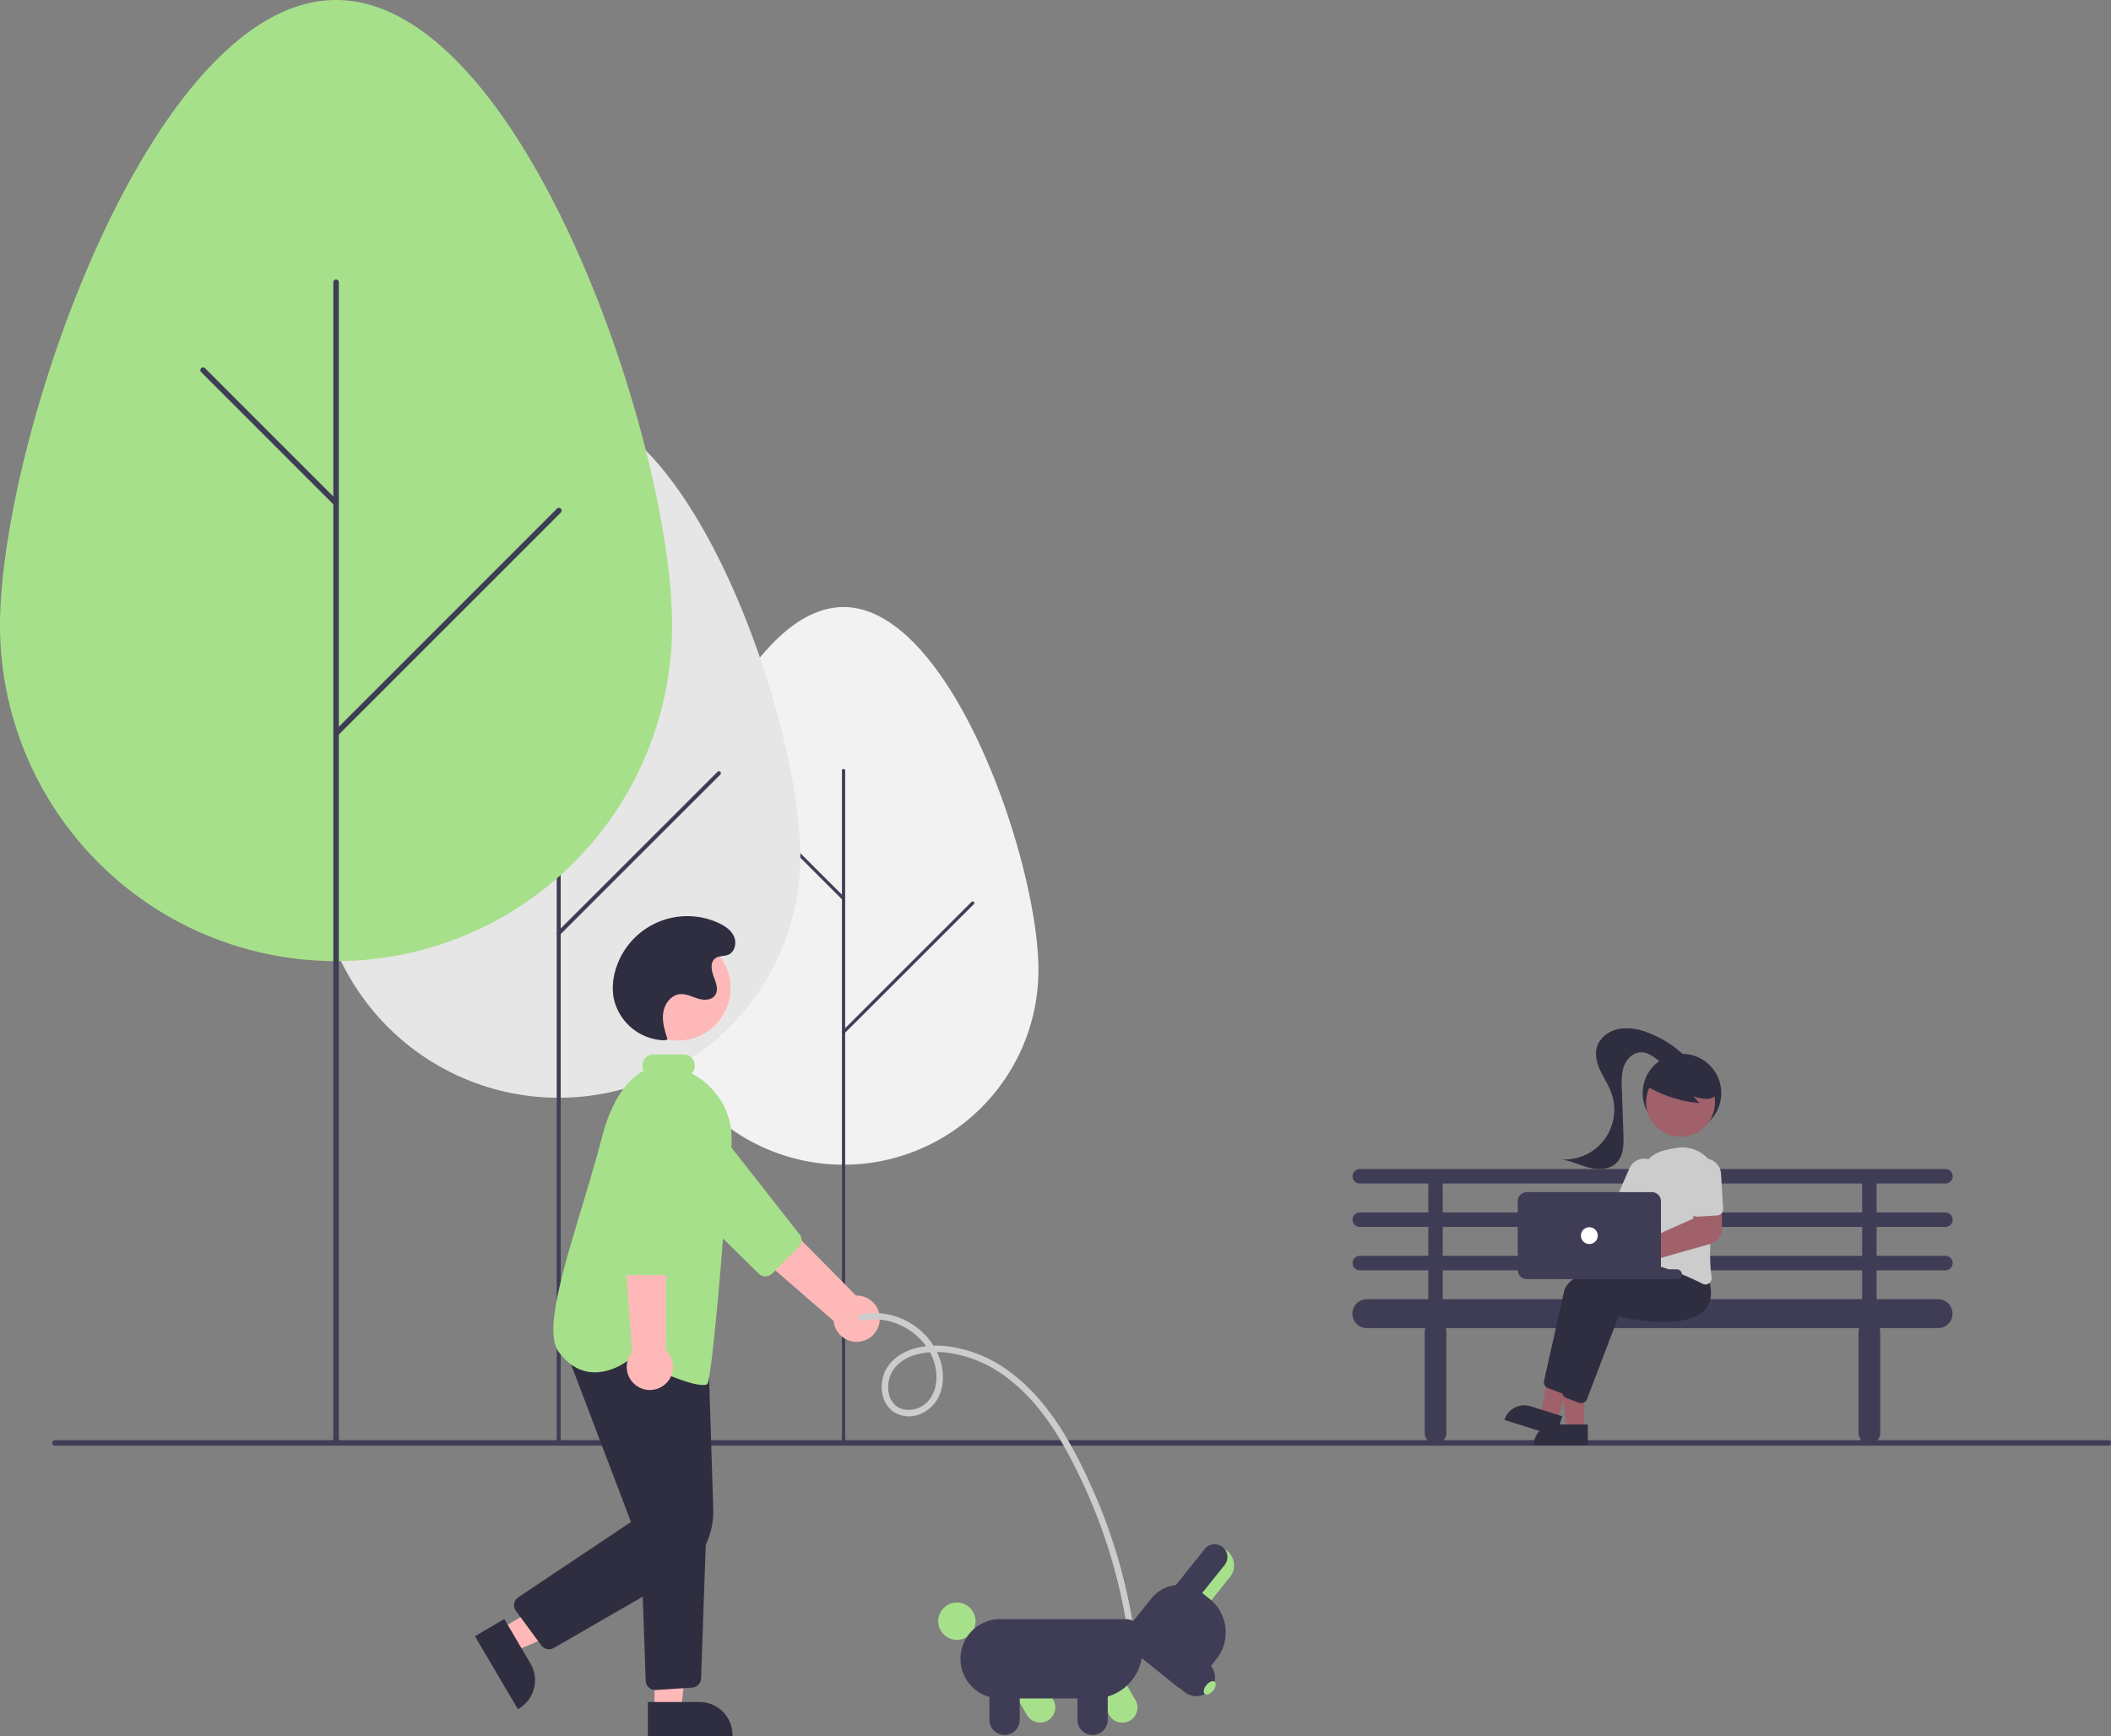 <svg id="a6835eff-9637-4cbf-a41d-043a371e68bf" data-name="Layer 1" xmlns="http://www.w3.org/2000/svg" width="763.895" height="628.236" viewBox="0 0 763.895 628.236"><rect x="0" y="0" width="763.895" height="628.236" fill="#808080" stroke="none"/><path d="M452.781,486.844c0-38.922,31.574-131.281,70.522-131.281s70.522,92.36,70.522,131.281a70.522,70.522,0,0,1-141.044,0Z" transform="translate(-218.052 -135.882)" fill="#f2f2f2"/><path d="M523.303,658.3a.58.58,0,0,1-.58-.58V414.749a.58.58,0,0,1,1.16,0V657.72A.58.58,0,0,1,523.303,658.3Z" transform="translate(-218.052 -135.882)" fill="#3f3d56"/><path d="M523.303,461.656a.578.578,0,0,1-.41-.17l-27.912-27.893a.58.58,0,0,1,.82-.819l27.912,27.893a.579.579,0,0,1-.41.989Z" transform="translate(-218.052 -135.882)" fill="#3f3d56"/><path d="M523.303,509.945a.58.58,0,0,1-.41-.989l46.744-46.713a.58.58,0,0,1,.82.819l-46.744,46.713A.578.578,0,0,1,523.303,509.945Z" transform="translate(-218.052 -135.882)" fill="#3f3d56"/><path d="M332.781,445.692c0-48.264,39.152-162.791,87.448-162.791s87.448,114.527,87.448,162.791a87.448,87.448,0,0,1-174.896,0Z" transform="translate(-218.052 -135.882)" fill="#e6e6e6"/><path d="M420.229,658.3a.719.719,0,0,1-.719-.719V356.292a.719.719,0,0,1,1.438,0V657.581A.719.719,0,0,1,420.229,658.3Z" transform="translate(-218.052 -135.882)" fill="#3f3d56"/><path d="M420.229,414.458a.717.717,0,0,1-.508-.211l-34.612-34.588a.719.719,0,0,1,1.017-1.016l34.612,34.588a.719.719,0,0,1-.508,1.227Z" transform="translate(-218.052 -135.882)" fill="#3f3d56"/><path d="M420.229,474.338a.719.719,0,0,1-.508-1.227L477.684,415.186a.719.719,0,1,1,1.017,1.016L420.737,474.127A.717.717,0,0,1,420.229,474.338Z" transform="translate(-218.052 -135.882)" fill="#3f3d56"/><path d="M218.052,362.427c0-67.165,54.448-226.546,121.614-226.546S461.28,295.262,461.28,362.427a121.614,121.614,0,0,1-243.227,0Z" transform="translate(-218.052 -135.882)" fill="#a7e08b"/><path d="M339.666,658.3a1,1,0,0,1-1-1V238.016a1,1,0,1,1,2,0V657.3A1,1,0,0,1,339.666,658.3Z" transform="translate(-218.052 -135.882)" fill="#3f3d56"/><path d="M339.666,318.961a.997.997,0,0,1-.707-.293l-48.135-48.134a1,1,0,0,1,1.414-1.414l48.135,48.134a1,1,0,0,1-.707,1.707Z" transform="translate(-218.052 -135.882)" fill="#3f3d56"/><path d="M339.666,402.291a1,1,0,0,1-.707-1.707l80.61-80.61a1,1,0,1,1,1.414,1.414l-80.61,80.61A.997.997,0,0,1,339.666,402.291Z" transform="translate(-218.052 -135.882)" fill="#3f3d56"/><path d="M980.948,659.044h-743a1,1,0,0,1,0-2h743a1,1,0,0,1,0,2Z" transform="translate(-218.052 -135.882)" fill="#3f3d56"/><path d="M921.989,579.876a2.617,2.617,0,1,0,0-5.233H897.131V564.177H921.989a2.617,2.617,0,1,0,0-5.233h-211.944a2.617,2.617,0,0,0,0,5.233h24.858V574.643H710.045a2.617,2.617,0,0,0,0,5.233h24.858v10.466H710.045a2.617,2.617,0,0,0,0,5.233h24.858v10.466h-22.241a5.233,5.233,0,0,0,0,10.466h21.173a3.9,3.9,0,0,0-.24,1.308v36.632a3.925,3.925,0,0,0,7.85,0v-36.632a3.9,3.9,0,0,0-.24-1.308H890.83a3.9,3.9,0,0,0-.24,1.308v36.632a3.925,3.925,0,0,0,7.85,0v-36.632a3.9,3.9,0,0,0-.24-1.308H919.372a5.233,5.233,0,1,0,0-10.466H897.131V595.576H921.989a2.617,2.617,0,1,0,0-5.233H897.131V579.876ZM740.135,564.177H891.898V574.643H740.135Zm151.762,41.865H740.135V595.576H891.898Zm0-15.7H740.135V579.876H891.898Z" transform="translate(-218.052 -135.882)" fill="#3f3d56"/><path d="M536.336,614.267a8.322,8.322,0,0,0-8.488-9.529l-53.302-53.892L464.017,565.565l55.705,48.346a8.367,8.367,0,0,0,16.614.356Z" transform="translate(-218.052 -135.882)" fill="#ffb8b8"/><path d="M507.088,587.148l-9.604,9.59a3.497,3.497,0,0,1-4.908.02l-37.175-36.548a13.637,13.637,0,1,1,19.318-19.25l32.4,41.288A3.498,3.498,0,0,1,507.088,587.148Z" transform="translate(-218.052 -135.882)" fill="#a7e08b"/><circle cx="245.323" cy="357.534" r="19.027" fill="#ffb8b8"/><polygon points="181.031 589.544 185.849 597.728 219.711 583.041 212.601 570.961 181.031 589.544" fill="#ffb8b8"/><path d="M400.527,721.765l9.488,16.119 0.0.001a11.919,11.919,0,0,1-4.226,16.318l-.334.196-15.534-26.391Z" transform="translate(-218.052 -135.882)" fill="#2f2e41"/><polygon points="236.852 619.03 246.35 619.03 250.868 582.396 236.851 582.397 236.852 619.03" fill="#ffb8b8"/><path d="M452.482,751.811l18.704-.001h.001a11.919,11.919,0,0,1,11.92,11.919v.387l-30.624.001Z" transform="translate(-218.052 -135.882)" fill="#2f2e41"/><path d="M416.721,732.717a3.481,3.481,0,0,1-2.807-1.42l-9.16-12.44a3.486,3.486,0,0,1,.871-4.966l40.759-27.224L421.791,622l52.593,4.34,1.771,55.571a27.924,27.924,0,0,1-13.979,25.118L418.463,732.249A3.475,3.475,0,0,1,416.721,732.717Z" transform="translate(-218.052 -135.882)" fill="#2f2e41"/><path d="M455.191,747.475a3.486,3.486,0,0,1-3.477-3.362l-1.927-54.136,23.867-1.257-1.9,54.525a3.476,3.476,0,0,1-3.253,3.357l-13.071.866C455.349,747.472,455.27,747.475,455.191,747.475Z" transform="translate(-218.052 -135.882)" fill="#2f2e41"/><path d="M472.47,637.091c-6.072,0-19.282-6.83-26.645-9.264-1.102.881-7.153,5.406-14.216,4.579-4.358-.511-8.195-2.978-11.404-7.333C413.119,615.456,427.41,579.904,436,547c3.614-13.842,11.866-28.003,25.858-24.965h0a26.782,26.782,0,0,1,20.21,19.66c1.617,6.583.226,14.327-.79,19.982a27.157,27.157,0,0,0-.726,5.79c.499,3.988-4.732,66.539-6.513,69.21C473.85,636.962,473.301,637.091,472.47,637.091Z" transform="translate(-218.052 -135.882)" fill="#a7e08b"/><path d="M458.256,637.202a8.322,8.322,0,0,0,.729-12.74l.376-75.798-17.852,2.973,5.244,73.572a8.367,8.367,0,0,0,11.503,11.993Z" transform="translate(-218.052 -135.882)" fill="#ffb8b8"/><path d="M462.385,597.341H443.156a3.497,3.497,0,0,1-3.486-3.454l-.472-52.13a13.637,13.637,0,1,1,27.272.033l-.599,52.105A3.498,3.498,0,0,1,462.385,597.341Z" transform="translate(-218.052 -135.882)" fill="#a7e08b"/><path d="M458.53,512.364a19.305,19.305,0,0,1-18.44-15.45,22.211,22.211,0,0,1,.712-10.082,27.078,27.078,0,0,1,37.135-17.006c2.33,1.055,4.626,2.569,5.693,4.894s.399,5.574-1.935,6.62c-1.525.684-3.44.348-4.793,1.329-1.944,1.409-1.444,4.409-.575,6.648s1.85,4.948.395,6.858c-1.356,1.78-4.066,1.725-6.201,1.055s-4.242-1.792-6.468-1.563c-3.246.333-5.579,3.562-6.011,6.796s.585,6.468,1.588,9.573Z" transform="translate(-218.052 -135.882)" fill="#2f2e41"/><path d="M530.109,613.826c12.36-2.794,26.363,6.874,26.797,19.853.122,3.651-.948,7.485-3.757,9.968a9.245,9.245,0,0,1-8.768,2.082c-5.769-1.929-6.077-9.968-2.983-14.262,4.191-5.814,12.492-6.807,19.08-6.115a45.212,45.212,0,0,1,22.131,9.217c12.859,9.69,21.047,24.54,27.674,38.889a196.071,196.071,0,0,1,14.687,46.155q.561,3.002,1.027,6.02a1.17,1.17,0,0,0,1.441.791,1.192,1.192,0,0,0,.791-1.441,198.66,198.66,0,0,0-14.901-50.403c-6.939-15.55-15.687-31.679-29.604-42.057a47.206,47.206,0,0,0-23.8-9.543c-7.299-.648-15.942.896-20.481,7.244-3.581,5.008-3.217,13.331,2.324,16.819a10.574,10.574,0,0,0,10.079.203,12.909,12.909,0,0,0,6.806-8.437c1.967-7.209-1.02-15.006-6.142-20.158a25.812,25.812,0,0,0-18.168-7.64,22.877,22.877,0,0,0-4.884.582c-1.459.33-.807,2.561.65,2.232Z" transform="translate(-218.052 -135.882)" fill="#ccc"/><path d="M589.716,756.571l-7.681-13.114,9.471-5.547,7.681,13.114v0a5.488,5.488,0,0,1-9.471,5.547Z" transform="translate(-218.052 -135.882)" fill="#a7e08b"/><circle cx="346.268" cy="586.677" r="6.754" fill="#a7e08b"/><path d="M619.434,756.571l-7.681-13.114,9.471-5.547,7.681,13.114a5.488,5.488,0,0,1-9.471,5.548Z" transform="translate(-218.052 -135.882)" fill="#a7e08b"/><path d="M565.603,736.166A14.369,14.369,0,0,1,579.956,721.813h45.436a6.074,6.074,0,0,1,6.067,6.067V733.05a17.489,17.489,0,0,1-17.47,17.47H579.956A14.369,14.369,0,0,1,565.603,736.166Z" transform="translate(-218.052 -135.882)" fill="#3f3d56"/><path d="M576.081,758.263V743.065h10.976v15.198a5.488,5.488,0,1,1-10.976,0Z" transform="translate(-218.052 -135.882)" fill="#3f3d56"/><path d="M607.93,758.263V743.065h10.976v15.198a5.488,5.488,0,1,1-10.976,0Z" transform="translate(-218.052 -135.882)" fill="#3f3d56"/><path d="M652.587,698.134a6.754,6.754,0,0,1,10.533,8.459l-11.103,13.824-10.533-8.459Z" transform="translate(-218.052 -135.882)" fill="#a7e08b"/><path d="M625.843,725.367l8.895-11.075a13.024,13.024,0,0,1,18.289-1.997l2.779,2.232a15.528,15.528,0,0,1,2.381,21.806l-7.328,9.124a4.876,4.876,0,0,1-6.847.747L626.59,732.214A4.876,4.876,0,0,1,625.843,725.367Z" transform="translate(-218.052 -135.882)" fill="#3f3d56"/><path d="M653.909,696.489a4.644,4.644,0,1,1,7.241,5.816l-12.424,15.47-7.241-5.816Z" transform="translate(-218.052 -135.882)" fill="#3f3d56"/><path d="M636.11,722.347l19.09,15.332a6.754,6.754,0,1,1-8.459,10.533l-19.09-15.332Z" transform="translate(-218.052 -135.882)" fill="#3f3d56"/><ellipse cx="655.82" cy="746.684" rx="2.85" ry="1.583" transform="translate(-555.067 654.56) rotate(-51.23)" fill="#a7e08b"/><circle cx="608.643" cy="395.571" r="14.224" fill="#2f2e41"/><polygon points="573.245 517.272 567.017 517.271 564.054 493.249 573.246 493.249 573.245 517.272" fill="#a0616a"/><path d="M562.569,515.492h12.011a0,0,0,0,1,0,0v7.563a0,0,0,0,1,0,0H555.006a0,0,0,0,1,0,0v0A7.563,7.563,0,0,1,562.569,515.492Z" fill="#2f2e41"/><polygon points="563.523 513.796 557.581 511.931 561.946 488.123 570.716 490.875 563.523 513.796" fill="#a0616a"/><path d="M770.687,645.275H782.699a0,0,0,0,1,0,0v7.563a0,0,0,0,1,0,0H763.125a0,0,0,0,1,0,0v0A7.563,7.563,0,0,1,770.687,645.275Z" transform="translate(11.746 -337.528) rotate(17.423)" fill="#2f2e41"/><path d="M783.602,640.093a2.267,2.267,0,0,1-.799-.145l-4.582-1.718a2.294,2.294,0,0,1-1.43-2.633c1.154-5.187,5.085-22.845,7.238-32.317,2.553-11.235,39.799-13.322,41.383-13.406l.13-.007,4.19,5.265c1.514,4.866,1.034,8.662-1.426,11.282-7.179,7.644-28.615,2.901-31.171,2.3l-11.393,29.907A2.293,2.293,0,0,1,783.602,640.093Z" transform="translate(-218.052 -135.882)" fill="#2f2e41"/><path d="M790.206,643.649a2.267,2.267,0,0,1-.799-.145l-4.582-1.718a2.294,2.294,0,0,1-1.43-2.633c1.154-5.187,5.085-22.845,7.238-32.317,2.553-11.235,39.799-13.322,41.383-13.406l.13-.007,4.19,5.265c1.514,4.866,1.034,8.662-1.426,11.282-7.179,7.643-28.614,2.901-31.171,2.3l-11.393,29.907A2.293,2.293,0,0,1,790.206,643.649Z" transform="translate(-218.052 -135.882)" fill="#2f2e41"/><path d="M776.95,570.486a5.346,5.346,0,0,1,.45.712l25.055,2.64,3.607-4.945,8.174,4.468L807.151,585.36l-30.728-7.835a5.332,5.332,0,1,1,.527-7.039Z" transform="translate(-218.052 -135.882)" fill="#a0616a"/><path d="M835.174,600.703a2.286,2.286,0,0,1-1.041-.255c-5.01-2.547-14.766-6.959-23.813-7.883a2.231,2.231,0,0,1-1.573-.889,2.295,2.295,0,0,1-.424-1.783c.816-4.519,2.689-16.026,2.448-25.248a12.495,12.495,0,0,1,9.44-12.43h0a40.572,40.572,0,0,1,5.036-.993,12.596,12.596,0,0,1,14,14.611c-1.613,9.557-3.24,22.906-1.826,32.224a2.29,2.29,0,0,1-.924,2.209A2.25,2.25,0,0,1,835.174,600.703Z" transform="translate(-218.052 -135.882)" fill="#ccc"/><path d="M811.235,576.394a2.284,2.284,0,0,1-.908-.19l-6.527-2.825a2.289,2.289,0,0,1-1.19-3.006l5.045-11.655a5.842,5.842,0,1,1,10.723,4.641l-5.045,11.655a2.291,2.291,0,0,1-2.099,1.38Z" transform="translate(-218.052 -135.882)" fill="#ccc"/><circle cx="608.123" cy="398.899" r="12.477" fill="#a0616a"/><path d="M813.474,528.65a45.005,45.005,0,0,0,19.47,6.415l-2.052-2.459a15.082,15.082,0,0,0,4.659.925,5.102,5.102,0,0,0,4.159-1.947,4.746,4.746,0,0,0,.318-4.384,8.989,8.989,0,0,0-2.828-3.536,16.835,16.835,0,0,0-15.669-2.8,10.062,10.062,0,0,0-4.68,3.002c-1.183,1.459-3.46,2.759-2.854,4.537Z" transform="translate(-218.052 -135.882)" fill="#2f2e41"/><path d="M828.274,518.581a38.347,38.347,0,0,0-13.951-9.022,19.629,19.629,0,0,0-10.569-1.312c-3.526.71-6.86,3.149-7.844,6.608-.804,2.829.026,5.874,1.274,8.537s2.915,5.132,3.924,7.894a18.018,18.018,0,0,1-18.13,24.162c3.464.465,6.657,2.092,10.044,2.959s7.383.808,9.899-1.618c2.662-2.567,2.716-6.74,2.587-10.436l-.574-16.482c-.098-2.802-.181-5.694.83-8.309s3.412-4.905,6.215-4.881c2.125.018,4.005,1.305,5.709,2.575s3.508,2.624,5.624,2.813,4.533-1.377,4.375-3.496" transform="translate(-218.052 -135.882)" fill="#2f2e41"/><path d="M805.199,597.498a5.59,5.59,0,1,1,2.155-10.751h0a5.368,5.368,0,0,1,.666.338l22.729-10.204.638-6.164,9.797-.262-.065,10.263a5.527,5.527,0,0,1-3.993,5.254L810.546,593.536a5.208,5.208,0,0,1-.182.518,5.611,5.611,0,0,1-5.165,3.444Z" transform="translate(-218.052 -135.882)" fill="#a0616a"/><path d="M840.354,575.484a2.284,2.284,0,0,1-.895.242l-7.099.436a2.289,2.289,0,0,1-2.422-2.141l-.779-12.676a5.842,5.842,0,1,1,11.662-.717l.779,12.676a2.291,2.291,0,0,1-1.246,2.18Z" transform="translate(-218.052 -135.882)" fill="#ccc"/><rect x="783.016" y="595.223" width="43.688" height="3.556" rx="1.778" transform="translate(1391.668 1058.121) rotate(180)" fill="#3f3d56"/><path d="M767.268,595.477V570.585a3.306,3.306,0,0,1,3.302-3.302h45.212a3.306,3.306,0,0,1,3.302,3.302v24.892a3.306,3.306,0,0,1-3.302,3.302H770.57A3.306,3.306,0,0,1,767.268,595.477Z" transform="translate(-218.052 -135.882)" fill="#3f3d56"/><circle cx="575.124" cy="447.149" r="3.048" fill="#fff"/><path d="M465.5,525.5h-11a4,4,0,0,1,0-8h11a4,4,0,0,1,0,8Z" transform="translate(-218.052 -135.882)" fill="#a7e08b"/></svg>